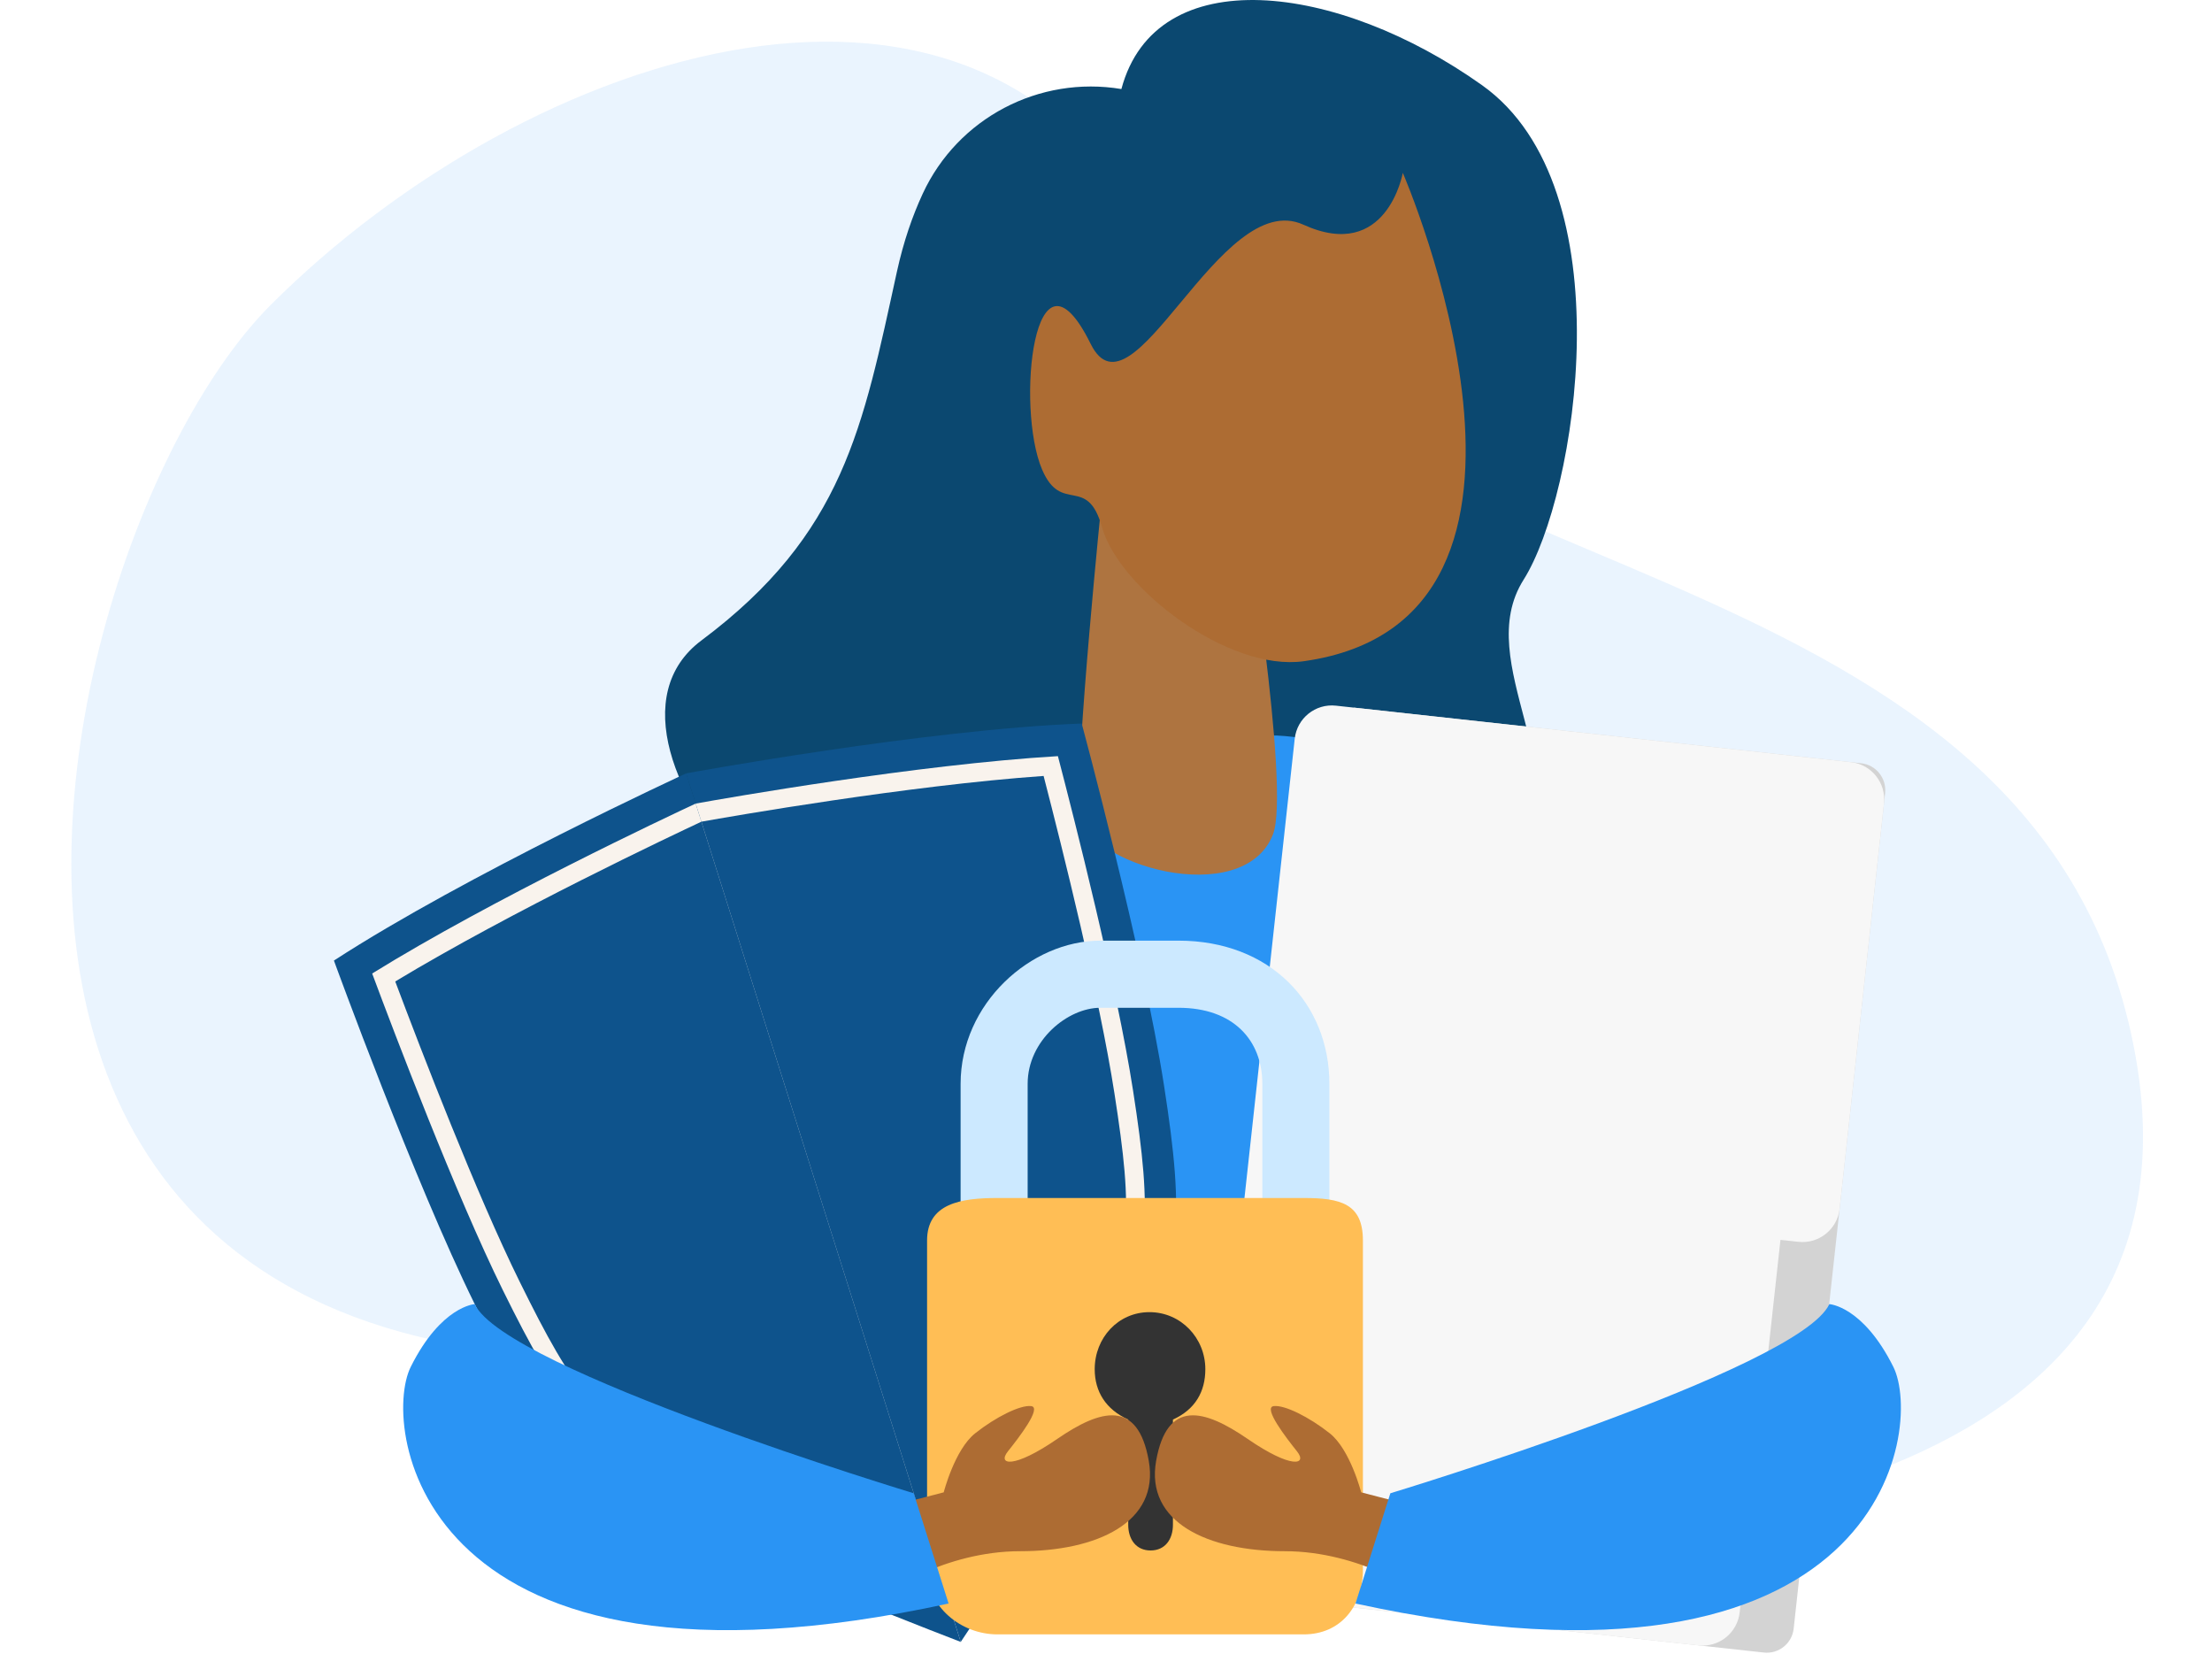 <svg width="420" height="314" viewBox="0 0 520 414" fill="none" xmlns="http://www.w3.org/2000/svg">
<path opacity="0.1" d="M361.381 386.872C372.16 381.781 543.996 384.186 516.666 258.899C489.335 133.611 314.77 148.535 272.235 61.481C229.7 -25.565 115.411 11.743 50.812 76.406C-14.811 142.099 -78.385 439.535 299.135 305.455C446.056 253.277 354.157 382.288 354.157 382.288" fill="#2A94F4"/>
<path d="M263.852 22.287C243.281 18.859 222.887 29.538 214.119 48.478C211.559 54.004 209.31 60.463 207.663 67.975C199.107 107.001 194.382 133.653 158.71 160.305C123.038 186.957 201.137 269.646 241.008 235.443C280.879 201.24 348.388 244.231 363.604 218.924C378.816 193.62 351.305 166.015 364.556 145.077C377.802 124.135 390.293 47.037 354.161 21.338C318.025 -4.365 272.5 -10.075 263.852 22.287Z" fill="#0B4870"/>
<path d="M253.211 184.102C253.211 184.102 166.779 176.248 183.891 381.781H372.16C372.16 381.781 389.99 188.383 302.809 184.102H253.211Z" fill="#2A94F4"/>
<path d="M259.011 124.373C259.011 124.373 252.355 189.813 253.307 203.139C254.259 216.465 294.391 227.885 301.799 208.849C306.287 197.317 294.391 124.373 294.391 124.373H259.011Z" fill="#AE7440"/>
<path d="M334.304 43.264C334.304 43.264 382.804 155.191 309.53 165.497C290.621 168.156 263.283 147.217 259.007 131.985C255.257 118.644 248.866 128.892 243.999 117.518C237.354 101.982 241.93 57.278 256.155 86.059C266.615 107.228 288.483 46.714 309.403 56.233C330.324 65.754 334.304 43.264 334.304 43.264Z" fill="#AD6C33"/>
<path d="M223.635 410.965L154.887 193.574C154.887 193.574 99.819 218.939 66.716 240.423C66.716 240.423 86.952 296.003 101.969 326.417C116.985 356.831 124.739 366.683 149.651 379.452C174.563 392.225 223.635 410.965 223.635 410.965Z" fill="#0E538C"/>
<path d="M223.635 410.965L154.887 193.574C154.887 193.574 214.503 182.596 253.925 181.094C253.925 181.094 269.325 238.206 274.53 271.729C279.735 305.252 279.056 317.779 266.024 342.575C252.992 367.371 223.635 410.965 223.635 410.965Z" fill="#0E538C"/>
<path d="M76.289 243.663C81.909 258.749 97.213 299.034 109.012 322.935C123.192 351.662 129.875 360.485 153.232 372.455C172.456 382.307 206.907 396.01 220.599 401.359L157.278 201.133C150.469 204.303 106.414 225.007 76.289 243.663Z" fill="#F9F3ED"/>
<path d="M259.073 338.913C271.291 315.669 271.686 304.599 266.769 272.939C262.681 246.606 252.033 204.837 247.96 189.259C212.599 191.357 164.667 199.803 157.278 201.133L220.595 401.359C228.721 389.097 249.016 358.049 259.073 338.913Z" fill="#F9F3ED"/>
<path d="M82.066 245.657C88.687 263.291 102.429 298.954 113.235 320.845C126.839 348.404 132.758 356.662 155.378 368.259C172.913 377.247 203.333 389.504 218.768 395.576L158.71 205.667C151.808 208.895 111.25 228.027 82.066 245.657Z" fill="#0E538C"/>
<path d="M254.904 336.715C266.738 314.201 266.83 304.041 262.113 273.662C258.37 249.546 249.104 212.461 244.379 194.216C210.377 196.61 166.211 204.33 158.71 205.667L218.768 395.572C227.896 381.723 245.726 354.176 254.904 336.715Z" fill="#0E538C"/>
<path d="M304.421 400.433L424.694 413.624C428.406 414.032 431.749 411.349 432.156 407.63L455.045 198.512C455.452 194.796 452.773 191.449 449.057 191.042L322.059 177.113L298.433 392.959C298.026 396.682 300.709 400.025 304.421 400.433Z" fill="#D3D3D3"/>
<path d="M446.489 190.765L441.991 190.274L322.059 177.117L317.56 176.625C312.428 176.06 307.811 179.772 307.246 184.909L284.917 388.878C284.353 394.016 288.061 398.638 293.193 399.203L408.327 411.834C413.459 412.398 418.077 408.687 418.641 403.549L428.844 310.332L433.342 310.823C438.474 311.388 443.092 307.676 443.657 302.539L454.761 201.09C455.33 195.953 451.621 191.33 446.489 190.765Z" fill="#F7F7F7"/>
<path d="M240.387 305.455V271.287C240.387 260.366 250.459 252.243 258.57 252.243H278.154C291.861 252.243 299.135 260.366 299.135 271.287V305.455H315.921V271.287C315.921 251.121 301.093 235.44 278.154 235.44H258.57C241.223 235.44 223.601 251.121 223.601 271.287V305.455H240.387Z" fill="#CCE9FF"/>
<path d="M324.316 392.836C324.316 402.077 318.72 409.079 309.488 409.079H232.832C223.601 409.079 215.206 402.077 215.206 392.836V310.497C215.206 301.255 223.597 299.853 232.832 299.853H309.488C318.72 299.853 324.316 301.252 324.316 310.497V392.836Z" fill="#FFBE55"/>
<path d="M284.868 342.706C284.868 334.863 278.714 328.423 270.88 328.423C263.045 328.423 257.172 334.863 257.172 342.706C257.172 348.308 259.971 352.788 265.564 355.309V381.635C265.564 385.274 267.521 388.075 271.16 388.075C274.799 388.075 276.757 385.274 276.757 381.635V355.309C282.349 352.785 284.868 348.304 284.868 342.706Z" fill="#333333"/>
<path d="M196.88 379.352L219.374 373.527C219.374 373.527 222.111 362.814 227.247 358.748C232.383 354.683 238.54 351.601 241.277 351.943C244.014 352.285 238.199 359.824 235.458 363.248C232.717 366.672 236.828 367.702 247.78 360.166C258.731 352.631 267.97 350.206 270.707 365.634C273.444 381.062 257.702 388.259 238.536 388.259C219.37 388.259 204.323 399.057 204.323 399.057C204.323 399.057 175.753 396.483 196.88 379.352Z" fill="#AD6C33"/>
<path d="M101.969 326.417C101.969 326.417 93.562 326.878 85.954 342.106C78.346 357.334 88.05 430.147 220.595 401.355L211.866 373.761C211.87 373.761 109.554 342.802 101.969 326.417Z" fill="#2A94F4"/>
<path d="M346.376 379.352L323.882 373.527C323.882 373.527 321.146 362.814 316.01 358.748C310.874 354.683 304.717 351.601 301.98 351.943C299.243 352.285 305.058 359.824 307.799 363.248C310.54 366.672 306.429 367.702 295.477 360.166C284.526 352.631 275.287 350.206 272.55 365.634C269.813 381.062 285.555 388.259 304.72 388.259C323.886 388.259 338.933 399.057 338.933 399.057C338.933 399.057 367.5 396.483 346.376 379.352Z" fill="#AD6C33"/>
<path d="M441.085 326.417C441.085 326.417 449.491 326.878 457.099 342.106C464.707 357.334 455.003 430.147 322.458 401.355L331.187 373.761C331.183 373.761 433.5 342.802 441.085 326.417Z" fill="#2A94F4"/>
</svg>
